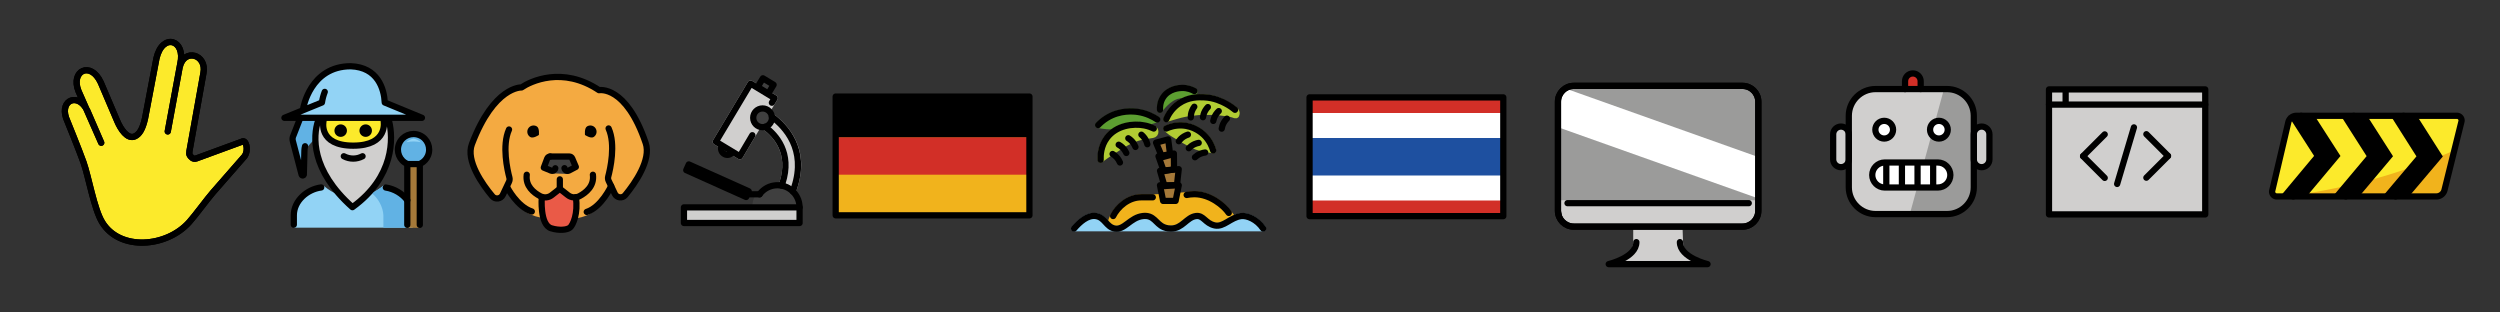 <?xml version="1.0" encoding="UTF-8" standalone="no"?>
<!-- Created with Inkscape (http://www.inkscape.org/) -->

<svg
   width="800"
   height="100"
   viewBox="0 0 800 100"
   version="1.1"
   id="svg5"
   inkscape:version="1.1.1 (3bf5ae0d25, 2021-09-20)"
   sodipodi:docname="logo.svg"
   xmlns:inkscape="http://www.inkscape.org/namespaces/inkscape"
   xmlns:sodipodi="http://sodipodi.sourceforge.net/DTD/sodipodi-0.dtd"
   xmlns="http://www.w3.org/2000/svg"
   xmlns:svg="http://www.w3.org/2000/svg">
  <rect x="0" y="0" width="800" height="100" fill="#333333" stroke="none"/>
  <sodipodi:namedview
     id="namedview7"
     pagecolor="#505050"
     bordercolor="#ffffff"
     borderopacity="1"
     inkscape:pageshadow="0"
     inkscape:pageopacity="0"
     inkscape:pagecheckerboard="1"
     inkscape:document-units="px"
     showgrid="false"
     showguides="true"
     inkscape:guide-bbox="true"
     fit-margin-top="0"
     fit-margin-left="0"
     fit-margin-right="0"
     fit-margin-bottom="0"
     inkscape:zoom="0.64"
     inkscape:cx="-167.1875"
     inkscape:cy="446.875"
     inkscape:window-width="1868"
     inkscape:window-height="1016"
     inkscape:window-x="52"
     inkscape:window-y="27"
     inkscape:window-maximized="1"
     inkscape:current-layer="layer1">
    <sodipodi:guide
       position="-591.691,141.388"
       orientation="0,-1"
       id="guide2158" />
    <sodipodi:guide
       position="-1051.978,253.589"
       orientation="1,0"
       id="guide2160" />
    <sodipodi:guide
       position="-1.2811116e-05,50"
       orientation="0,1"
       id="guide2163"
       inkscape:label=""
       inkscape:locked="false"
       inkscape:color="rgb(0,0,255)" />
  </sodipodi:namedview>
  <defs
     id="defs2" />
  <g
     inkscape:label="Background"
     inkscape:groupmode="layer"
     id="layer1"
     style="display:none"
     transform="translate(-2608.975,-882.875)">
    <rect
       style="fill:#ffffff;stroke-width:0.765"
       id="rect618"
       width="800"
       height="100"
       x="2608.975"
       y="882.875" />
  </g>
  <g
     inkscape:groupmode="layer"
     id="layer2"
     inkscape:label="Logos"
     style="display:inline"
     transform="translate(-2608.975,-882.875)">
    <g
       inkscape:groupmode="layer"
       id="layer4"
       inkscape:label="Logos 2" />
    <g
       inkscape:groupmode="layer"
       id="layer3"
       inkscape:label="Logos 1">
      <g
         id="g30"
         transform="translate(2871.393,896.777)"
         style="display:inline">
        <g
           id="color">
          <rect
             x="5"
             y="17"
             width="62"
             height="38"
             fill="#f1b31c"
             id="rect9" />
          <rect
             x="5"
             y="30"
             width="62"
             height="12"
             fill="#d22f27"
             id="rect11" />
          <rect
             x="5"
             y="17"
             width="62"
             height="13"
             id="rect13" />
        </g>
        <g
           id="line">
          <rect
             x="5"
             y="17"
             width="62"
             height="38"
             fill="none"
             stroke="#000000"
             stroke-linecap="round"
             stroke-linejoin="round"
             stroke-width="2"
             id="rect16" />
        </g>
      </g>
      <g
         id="g56"
         transform="translate(3023.032,897.035)"
         style="display:inline">
        <g
           id="color-3">
          <rect
             x="5"
             y="17"
             width="62"
             height="38"
             fill="#ffffff"
             id="rect32" />
          <rect
             x="5"
             y="30"
             width="62"
             height="12"
             fill="#1e50a0"
             id="rect34" />
          <rect
             x="5"
             y="50"
             width="62"
             height="5"
             fill="#d22f27"
             id="rect36" />
          <rect
             x="5"
             y="17"
             width="62"
             height="5"
             fill="#d22f27"
             id="rect38" />
        </g>
        <g
           id="line-6">
          <rect
             x="5"
             y="17"
             width="62"
             height="38"
             fill="none"
             stroke="#000000"
             stroke-linecap="round"
             stroke-linejoin="round"
             stroke-width="2"
             id="rect41" />
        </g>
      </g>
      <g
         id="g175"
         transform="translate(2947.178,901.007)"
         style="display:inline">
        <g
           id="color-7">
          <path
             fill="#f1b31c"
             stroke="#f1b31c"
             stroke-linecap="round"
             stroke-linejoin="round"
             stroke-miterlimit="10"
             stroke-width="1.8"
             d="m 55,50 c -1.532,-2.298 -6,-6 -11,-6 -1,0 -1.648,0.107 -2.474,0.252 L 30.688,45 c -1.462,0 -2.839,0 -3.688,0 -4.123,0 -7.518,3.036 -9,6 0,0 -0.953,1.696 -0.755,2.23 C 17.346,53.502 18,53.417 18,53.417 h 37.833 c 0,0 1.75,0.5 0.917,-1 C 55.917,50.917 55,50 55,50 Z"
             id="path58" />
          <path
             fill="#92d3f5"
             stroke="#92d3f5"
             stroke-linecap="round"
             stroke-linejoin="round"
             stroke-miterlimit="10"
             stroke-width="1.8"
             d="m 66,55 c -2,-3 -5.215,-4.218 -7,-4 -3.454,0.423 -5.605,3.647 -8.5,3 -3.069,-0.686 -3.567,-3.328 -6,-3 -3.005,0.405 -4.338,4.018 -8,4 C 36.114,54.998 35.196,54.993 34.167,54.546 31.556,53.411 31.111,50.575 27.5,51 c -4.053,0.477 -5.909,4.591 -9,4 -2.697,-0.516 -3.112,-3.538 -6,-4 -2.662,-0.426 -5.258,1.97 -7,4 z"
             id="path60" />
          <path
             fill="#5c9e31"
             stroke="#5c9e31"
             stroke-linecap="round"
             stroke-linejoin="round"
             stroke-miterlimit="10"
             stroke-width="1.8"
             d="m 44,11 c -0.69,-0.365 -2.14,-1.036 -4,-1 -0.721,0.014 -4.172,0.183 -6,3 -1.058,1.63 -1.045,3.316 -1,4 0,0 2.705,-3.876 5.896,-4.458 2.182,-0.398 3.456,-0.457 4.317,-0.646 C 44.109,11.7 44.264,11.139 44,11 Z"
             id="path62" />
          <path
             fill="#5c9e31"
             stroke="#5c9e31"
             stroke-linecap="round"
             stroke-linejoin="round"
             stroke-miterlimit="10"
             stroke-width="1.8"
             d="m 32.12,20.097 c -1.296,-0.862 -3.426,-2.007 -6.256,-2.421 -1.291,-0.189 -5.65,-0.654 -9.861,1.938 -1.276,0.785 -2.198,1.642 -2.798,2.274 0,0 6.985,2.029 18.915,-1.791"
             id="path64" />
          <path
             fill="#b1cc33"
             stroke="#b1cc33"
             stroke-linecap="round"
             stroke-linejoin="round"
             stroke-miterlimit="10"
             stroke-width="1.8"
             d="M 57,17 C 55.996,16.228 55.276,15.72 53.965,15.027 52.841,14.434 50.394,13.13 47,13 c -1.568,-0.06 -4.873,-0.194 -8,2 -2.466,1.73 -3.574,3.982 -4,5 0,0 4.708,-1.458 6.125,-1.667 1.417,-0.208 4.079,-0.605 5.625,-0.605 1.571,0 3.709,-0.02 5.542,0.188 1.833,0.208 3.413,0.424 4.238,0.742 0.671,0.259 0.977,0.384 1.063,-0.423 C 57.617,18.003 57.552,17.425 57,17 Z"
             id="path66" />
          <path
             fill="#b1cc33"
             stroke="#b1cc33"
             stroke-linecap="round"
             stroke-linejoin="round"
             stroke-miterlimit="10"
             stroke-width="1.8"
             d="m 50,30 c -0.299,-1.051 -1.058,-3.151 -3,-5 -0.619,-0.589 -3.124,-2.834 -7,-3 -2.297,-0.098 -4.081,0.576 -5,1 0,0 0.847,1.03 2.486,1.953 1.639,0.922 5.098,3.163 7.223,3.939 C 46.833,29.667 48.5,29.792 50,30"
             id="path68" />
          <path
             fill="#b1cc33"
             stroke="#b1cc33"
             stroke-linecap="round"
             stroke-linejoin="round"
             stroke-miterlimit="10"
             stroke-width="1.8"
             d="m 31,23 c -0.694,-0.224 -1.712,-0.751 -3,-1 -3.555,-0.686 -8.99,-0.052 -12,4 -1.968,2.65 -2.058,5.629 -2,7 0,0 2.547,-1.916 6.833,-4.555 4.039,-2.488 5.756,-2.676 9.782,-3.314 C 32.062,24.902 31.655,23.211 31,23 Z"
             id="path70" />
          <polygon
             fill="#a57939"
             stroke="none"
             stroke-linecap="round"
             stroke-linejoin="round"
             stroke-miterlimit="10"
             stroke-width="2"
             points="36.257,31.485 33.681,32.175 31.743,27.518 35.607,26.482 "
             id="polygon72" />
          <polygon
             fill="#a57939"
             stroke="none"
             stroke-linecap="round"
             stroke-linejoin="round"
             stroke-miterlimit="10"
             stroke-width="2"
             points="37.486,36.069 34.203,36.648 32.514,31.868 37.438,31 "
             id="polygon74" />
          <polygon
             fill="#a57939"
             stroke="none"
             stroke-linecap="round"
             stroke-linejoin="round"
             stroke-miterlimit="10"
             stroke-width="2"
             points="38.428,41.068 34.443,41.417 33.011,36.523 38.989,36 "
             id="polygon76" />
          <polygon
             fill="#a57939"
             stroke="none"
             stroke-linecap="round"
             stroke-linejoin="round"
             stroke-miterlimit="10"
             stroke-width="2"
             points="37.995,46.157 33.995,46.157 32.995,41.157 38.995,41.157 "
             id="polygon78" />
        </g>
        <g
           id="hair" />
        <g
           id="skin" />
        <g
           id="skin-shadow" />
        <g
           id="line-5">
          <polygon
             fill="none"
             stroke="#000000"
             stroke-linecap="round"
             stroke-linejoin="round"
             stroke-miterlimit="10"
             stroke-width="2"
             points="36.257,31.485 33.681,32.175 31.743,27.518 35.607,26.482 "
             id="polygon84" />
          <polygon
             fill="none"
             stroke="#000000"
             stroke-linecap="round"
             stroke-linejoin="round"
             stroke-miterlimit="10"
             stroke-width="2"
             points="37.486,36.069 34.203,36.648 32.514,31.868 37.438,31 "
             id="polygon86" />
          <path
             fill="none"
             stroke="#000000"
             stroke-linecap="round"
             stroke-linejoin="round"
             stroke-miterlimit="10"
             stroke-width="2"
             d="m 5.5,55 c 1.742,-2.03 4.338,-4.426 7,-4 2.888,0.462 3.303,3.484 6,4 3.091,0.591 4.947,-3.523 9,-4 3.611,-0.425 4.056,2.411 6.667,3.546 1.03,0.448 1.947,0.453 2.333,0.454 3.662,0.018 4.995,-3.595 8,-4 2.433,-0.328 2.931,2.314 6,3 2.895,0.647 5.046,-2.577 8.5,-3 1.785,-0.218 5,1 7,4"
             id="path88" />
          <path
             fill="none"
             stroke="#000000"
             stroke-linecap="round"
             stroke-linejoin="round"
             stroke-miterlimit="10"
             stroke-width="2"
             d="M 41.526,44.252 C 42.352,44.108 43,44 44,44 c 5,0 9.468,3.702 11,6"
             id="path90" />
          <path
             fill="none"
             stroke="#000000"
             stroke-linecap="round"
             stroke-linejoin="round"
             stroke-miterlimit="10"
             stroke-width="2"
             d="m 18,51 c 1.482,-2.964 4.877,-6 9,-6 0.849,0 2.226,0 3.688,0"
             id="path92" />
          <path
             fill="none"
             stroke="#000000"
             stroke-linecap="round"
             stroke-linejoin="round"
             stroke-miterlimit="10"
             stroke-width="2"
             d="m 14,33 c -0.058,-1.371 0.032,-4.35 2,-7 3.01,-4.052 8.445,-4.686 12,-4 1.288,0.249 2.311,0.667 3,1"
             id="path94" />
          <polygon
             fill="none"
             stroke="#000000"
             stroke-linecap="round"
             stroke-linejoin="round"
             stroke-miterlimit="10"
             stroke-width="2"
             points="38.428,41.068 34.443,41.417 33.011,36.523 38.989,36 "
             id="polygon96" />
          <path
             fill="none"
             stroke="#000000"
             stroke-linecap="round"
             stroke-linejoin="round"
             stroke-miterlimit="10"
             stroke-width="2"
             d="m 35,20 c 0.426,-1.018 1.534,-3.27 4,-5 3.127,-2.194 6.432,-2.06 8,-2 3.394,0.13 5.876,1.407 7,2 1.312,0.693 2.315,1.435 3,2"
             id="path98" />
          <path
             fill="none"
             stroke="#000000"
             stroke-linecap="round"
             stroke-linejoin="round"
             stroke-miterlimit="10"
             stroke-width="2"
             d="m 32.12,20.097 c -1.296,-0.862 -3.426,-2.007 -6.256,-2.421 -1.291,-0.189 -5.65,-0.654 -9.861,1.938 -1.276,0.785 -2.198,1.642 -2.798,2.274"
             id="path100" />
          <path
             fill="none"
             stroke="#000000"
             stroke-linecap="round"
             stroke-linejoin="round"
             stroke-miterlimit="10"
             stroke-width="2"
             d="m 44,11 c -0.713,-0.388 -2.14,-1.036 -4,-1 -0.721,0.014 -4.172,0.183 -6,3 -1.058,1.63 -1.045,3.316 -1,4"
             id="path102" />
          <path
             fill="none"
             stroke="#000000"
             stroke-linecap="round"
             stroke-linejoin="round"
             stroke-miterlimit="10"
             stroke-width="2"
             d="m 35,23 c 0.919,-0.424 2.703,-1.098 5,-1 3.876,0.166 6.381,2.411 7,3 1.942,1.849 2.701,3.949 3,5"
             id="path104" />
          <path
             fill="none"
             stroke="#000000"
             stroke-linecap="round"
             stroke-linejoin="round"
             stroke-miterlimit="10"
             stroke-width="2"
             d="M 28.955,28.029 C 28.832,27.527 28.577,26.77 28.015,26 27.687,25.551 27.34,25.215 27.045,24.971"
             id="path106" />
          <path
             fill="none"
             stroke="#000000"
             stroke-linecap="round"
             stroke-linejoin="round"
             stroke-miterlimit="10"
             stroke-width="2"
             d="M 25.146,28.891 C 24.959,28.41 24.607,27.692 23.95,27.003 23.566,26.6 23.178,26.312 22.854,26.109"
             id="path108" />
          <path
             fill="none"
             stroke="#000000"
             stroke-linecap="round"
             stroke-linejoin="round"
             stroke-miterlimit="10"
             stroke-width="2"
             d="m 22.225,30.822 c -0.215,-0.47 -0.608,-1.166 -1.305,-1.816 -0.406,-0.379 -0.811,-0.644 -1.146,-0.829"
             id="path110" />
          <path
             fill="none"
             stroke="#000000"
             stroke-linecap="round"
             stroke-linejoin="round"
             stroke-miterlimit="10"
             stroke-width="2"
             d="M 20.183,33.86 C 19.983,33.384 19.612,32.676 18.936,32.004 18.542,31.612 18.146,31.334 17.817,31.14"
             id="path112" />
          <path
             fill="none"
             stroke="#000000"
             stroke-linecap="round"
             stroke-linejoin="round"
             stroke-miterlimit="10"
             stroke-width="2"
             d="m 42.845,19.44 c 9e-4,-0.517 0.07,-1.313 0.434,-2.193 0.213,-0.513 0.47,-0.923 0.699,-1.229"
             id="path114" />
          <path
             fill="none"
             stroke="#000000"
             stroke-linecap="round"
             stroke-linejoin="round"
             stroke-miterlimit="10"
             stroke-width="2"
             d="m 46.75,19.378 c 0.068,-0.512 0.241,-1.292 0.717,-2.118 0.278,-0.481 0.587,-0.853 0.854,-1.127"
             id="path116" />
          <path
             fill="none"
             stroke="#000000"
             stroke-linecap="round"
             stroke-linejoin="round"
             stroke-miterlimit="10"
             stroke-width="2"
             d="m 50.044,20.565 c 0.098,-0.508 0.315,-1.276 0.839,-2.073 0.305,-0.464 0.636,-0.818 0.918,-1.076"
             id="path118" />
          <path
             fill="none"
             stroke="#000000"
             stroke-linecap="round"
             stroke-linejoin="round"
             stroke-miterlimit="10"
             stroke-width="2"
             d="m 52.746,23.035 c 0.082,-0.51 0.275,-1.286 0.773,-2.098 0.291,-0.474 0.609,-0.837 0.883,-1.104"
             id="path120" />
          <polygon
             fill="none"
             stroke="#000000"
             stroke-linecap="round"
             stroke-linejoin="round"
             stroke-miterlimit="10"
             stroke-width="2"
             points="37.995,46.157 33.995,46.157 32.995,41.157 38.995,41.157 "
             id="polygon122" />
          <path
             fill="none"
             stroke="#000000"
             stroke-linecap="round"
             stroke-linejoin="round"
             stroke-miterlimit="10"
             stroke-width="2"
             d="m 39.009,27.062 c 0.304,-0.418 0.826,-1.023 1.637,-1.523 0.473,-0.292 0.922,-0.472 1.287,-0.587"
             id="path124" />
          <path
             fill="none"
             stroke="#000000"
             stroke-linecap="round"
             stroke-linejoin="round"
             stroke-miterlimit="10"
             stroke-width="2"
             d="m 42.209,29.3 c 0.356,-0.375 0.952,-0.907 1.822,-1.297 0.507,-0.227 0.976,-0.348 1.352,-0.414"
             id="path126" />
          <path
             fill="none"
             stroke="#000000"
             stroke-linecap="round"
             stroke-linejoin="round"
             stroke-miterlimit="10"
             stroke-width="2"
             d="m 44.184,32.191 c 0.377,-0.354 1.003,-0.85 1.894,-1.188 0.519,-0.198 0.994,-0.29 1.374,-0.334"
             id="path128" />
        </g>
      </g>
      <g
         id="g219"
         transform="translate(3103.363,899.396)"
         style="display:inline">
        <g
           id="color-35">
          <path
             fill="#d0cfce"
             stroke="none"
             d="m 44.183,60.958 c 0,4.958 7.84,7.042 7.84,7.042 H 36.403 36.023 20.403 c 0,0 7.84,-2.083 7.84,-7.042 v -4.934 h 15.778 z"
             id="path177" />
          <path
             fill="#9b9b9a"
             stroke="none"
             stroke-linecap="round"
             stroke-linejoin="round"
             stroke-miterlimit="10"
             stroke-width="2"
             d="M 63.194,56 H 9.232 C 6.43,56 4.158,53.728 4.158,50.925 V 16.033 c 0,-2.803 2.272,-5.075 5.075,-5.075 h 53.962 c 2.803,0 5.075,2.272 5.075,5.075 V 50.925 C 68.269,53.728 65.997,56 63.194,56 Z"
             id="path179" />
          <path
             fill="#ffffff"
             stroke="none"
             d="M 67.547,46.721 4.213,24.201 V 14.743 c 0,-1.845 1.827,-3.135 3.566,-2.517 l 59.768,21.253 z"
             id="path181" />
          <path
             fill="#d0cfce"
             stroke="none"
             stroke-linecap="round"
             stroke-linejoin="round"
             stroke-miterlimit="10"
             stroke-width="0.919"
             d="m 68.269,47.563 c 0,0 0.169,4.856 -1.55,6.83 -1.719,1.975 -0.722,1.603 -3.525,1.603 H 9.232 c -2.803,0 -4.164,-1.852 -4.164,-2.443 L 4.158,47.563"
             id="path183" />
        </g>
        <g
           id="hair-6" />
        <g
           id="skin-2" />
        <g
           id="skin-shadow-9" />
        <g
           id="line-1">
          <path
             fill="none"
             stroke="#000000"
             stroke-linecap="round"
             stroke-linejoin="round"
             stroke-miterlimit="10"
             stroke-width="2"
             d="M 63.194,56 H 9.232 C 6.43,56 4.158,53.728 4.158,50.925 V 16.033 c 0,-2.803 2.272,-5.075 5.075,-5.075 h 53.962 c 2.803,0 5.075,2.272 5.075,5.075 V 50.925 C 68.269,53.728 65.997,56 63.194,56 Z"
             id="path189" />
          <path
             fill="none"
             stroke="#000000"
             stroke-linecap="round"
             stroke-linejoin="round"
             stroke-miterlimit="10"
             stroke-width="0.919"
             d="m 68.269,47.563 c 0,0 0.169,4.856 -1.55,6.83 -1.719,1.975 -0.722,1.603 -3.525,1.603 H 9.232 c -2.803,0 -4.164,-1.852 -4.164,-2.443 L 4.158,47.563"
             id="path191" />
          <path
             fill="none"
             stroke="#000000"
             stroke-linecap="round"
             stroke-linejoin="round"
             stroke-miterlimit="10"
             stroke-width="2"
             d="M 63.194,56 H 9.232 C 6.43,56 4.158,53.728 4.158,50.925 V 16.033 c 0,-2.803 2.272,-5.075 5.075,-5.075 h 53.962 c 2.803,0 5.075,2.272 5.075,5.075 V 50.925 C 68.269,53.728 65.997,56 63.194,56 Z"
             id="path193" />
          <line
             x1="7.213"
             x2="65.213"
             y1="48.492"
             y2="48.492"
             fill="none"
             stroke="#000000"
             stroke-linecap="round"
             stroke-linejoin="round"
             stroke-miterlimit="10"
             stroke-width="2"
             id="line195" />
          <path
             fill="none"
             stroke="#000000"
             stroke-linecap="round"
             stroke-linejoin="round"
             stroke-miterlimit="10"
             stroke-width="2"
             d="m 43.183,60.958 c 0,4.958 8.84,7.042 8.84,7.042 H 36.403 36.023 20.403 c 0,0 8.84,-2.083 8.84,-7.042"
             id="path197" />
        </g>
      </g>
      <g
         id="g291"
         transform="translate(2685.995,894.775)"
         style="display:inline">
        <g
           id="color-2">
          <path
             fill="#92d3f5"
             d="M 58,25.7 46.1,20.9 C 45.9,16.6 44.2,9.6 35.5,9.3 c -12,0 -14.6,11 -14.6,11 l -1,2 -0.6,1.2 -5.3,2.2"
             id="path221" />
          <path
             fill="#61b2e4"
             d="M 19.086,25.7 16.8,31.4 c -0.311,0.583 -0.383,1.265 -0.2,1.9 L 19.5,44 c 0.056,0.193 0.259,0.304 0.452,0.248 C 20.072,44.213 20.165,44.12 20.2,44 l 0.2,-7.7 0.6,-0.6 1,-1.3 8,-8.8"
             id="path223" />
          <path
             fill="#92d3f5"
             d="m 17,60.949 v -4 c 0,-4.994 4.641,-9.335 9.633,-9.335 6,5 12.997,4.918 18.997,-0.082 4.994,0 9.369,4.423 9.369,9.418 v 4"
             id="path225" />
          <path
             fill="#61b2e4"
             d="M 45.662,60.949 V 56.937 C 45.522,54.306 44.014,51.575 41.96,49.924 42.955,49.37 44.636,48.361 45.631,47.531 50.625,47.531 55,51.955 55,56.949 v 4"
             id="path227" />
          <path
             fill="#61b2e4"
             d="m 53.368,40.539 c -2.544,-1.075 -3.735,-4.008 -2.66,-6.552 1.075,-2.544 4.008,-3.735 6.552,-2.66 2.544,1.075 3.735,4.008 2.66,6.552 -0.448,1.06 -1.248,1.933 -2.265,2.472"
             id="path229" />
          <path
             fill="#92d3f5"
             d="m 55.315,32.472 c -0.879,0.137 -1.695,0.538 -2.34,1.15 1.541,-0.347 3.139,-0.347 4.68,0 -0.645,-0.612 -1.461,-1.013 -2.34,-1.15 z"
             id="path231" />
          <polyline
             fill="#a57939"
             points="57.314,61 57.314,40.539 53.314,40.539 53.314,61"
             id="polyline233" />
        </g>
        <g
           id="hair-7">
          <path
             fill="#d0cfce"
             d="M 35.758,54.396 C 49.179,44.703 48.852,32.249 47.458,26.814 h -1.7 c 0,0 1.581,7.897 -9.758,7.897 -11.339,0 -9.496,-7.897 -9.496,-7.897 h -1.746 c -1.602,4.745 -2.397,15.674 11,27.583 z"
             id="path236" />
        </g>
        <g
           id="skin-0">
          <path
             fill="#fcea2b"
             d="m 45.758,25.814 c 0,0 1.581,8.897 -9.758,8.897 -11.339,0 -9.496,-8.897 -9.496,-8.897"
             id="path239" />
        </g>
        <g
           id="line-9">
          <path
             fill="none"
             stroke="#000000"
             stroke-linecap="round"
             stroke-linejoin="round"
             stroke-width="2"
             d="M 19.086,25.8 16.9,31.4 c -0.311,0.583 -0.383,1.265 -0.2,1.9 L 19.5,44 c 0.056,0.193 0.259,0.304 0.452,0.248 C 20.072,44.213 20.165,44.12 20.2,44 l 0.2,-7.7 c 0.01,-0.473 0.077,-0.943 0.2,-1.4"
             id="path242" />
          <path
             fill="none"
             stroke="#000000"
             stroke-linecap="round"
             stroke-linejoin="round"
             stroke-width="2"
             d="m 26.9,17.5 c -0.424,1.097 -0.726,2.237 -0.9,3.4 v 0 L 14,25.8 H 58 L 46.1,20.9 C 45.9,16.6 43.9,9.6 35.2,9.3 22.2,9.3 20,22.8 20,22.8"
             id="path244" />
          <path
             fill="none"
             stroke="#000000"
             stroke-linecap="round"
             stroke-linejoin="round"
             stroke-width="2"
             d="m 53.368,40.59 c -2.544,-1.075 -3.735,-4.008 -2.66,-6.552 1.075,-2.544 4.008,-3.735 6.552,-2.66 2.544,1.075 3.735,4.008 2.66,6.552 -0.448,1.06 -1.248,1.933 -2.265,2.472"
             id="path246" />
          <polyline
             fill="none"
             stroke="#000000"
             stroke-linecap="round"
             stroke-linejoin="round"
             stroke-width="2"
             points="57.314,60.051 57.314,40.605 53.314,40.605 53.314,60.051"
             id="polyline248" />
          <path
             fill="none"
             stroke="#000000"
             stroke-linecap="round"
             stroke-linejoin="round"
             stroke-width="2"
             d="m 46.44,48.109 c 2.707,0.407 5.272,1.925 6.876,4.06"
             id="path250" />
          <path
             fill="none"
             stroke="#000000"
             stroke-linecap="round"
             stroke-linejoin="round"
             stroke-width="2"
             d="m 17,60 v -3 c 0,-4.582 4.216,-8.333 8.768,-8.92"
             id="path252" />
          <path
             d="m 42,29.9 c 0,1.1 -0.9,2 -2,2 -1.1,0 -2,-0.9 -2,-2 0,-1.1 0.9,-2 2,-2 1.1,0 2,0.9 2,2"
             id="path254" />
          <path
             d="m 34,29.9 c 0,1.1 -0.9,2 -2,2 -1.1,0 -2,-0.9 -2,-2 0,-1.1 0.9,-2 2,-2 1.1,0 2,0.9 2,2"
             id="path256" />
          <path
             fill="none"
             stroke="#000000"
             stroke-linecap="round"
             stroke-linejoin="round"
             stroke-width="2"
             d="m 33,38.1 c 1.9,1 4.1,1 6,0"
             id="path258" />
          <path
             fill="none"
             stroke="#000000"
             stroke-linecap="round"
             stroke-linejoin="round"
             stroke-width="2"
             d="M 35.758,54.396 C 49.179,44.703 48.852,32.249 47.458,26.814 h -1.7 c 0,0 1.581,7.897 -9.758,7.897 -11.339,0 -9.496,-7.897 -9.496,-7.897 h -1.746 c -1.602,4.745 -2.397,15.674 11,27.583 z"
             id="path260" />
        </g>
      </g>
      <g
         id="g350"
         transform="translate(2810.861,894.25)"
         style="display:inline">
        <g
           id="color-36">
          <path
             fill="#d0cfce"
             d="M 34.876,39.625 A 0.996,0.996 0 0 1 34.358,39.48 L 26.659,34.821 A 1.001,1.001 0 0 1 26.318,33.452 L 37.435,14.867 a 1,1 0 0 1 1.376,-0.342 l 7.7,4.659 a 1.001,1.001 0 0 1 0.338,1.373 c 0,0 -6.846,11.367 -7.127,11.842 l -3.986,6.735 a 0.995,0.995 0 0 1 -0.617,0.46 0.981,0.981 0 0 1 -0.243,0.03 z"
             id="path293" />
          <polygon
             fill="#3f3f3f"
             points="42.244,13.68 45.666,15.751 43.622,19.152 40.199,17.081 "
             id="polygon295" />
          <rect
             x="16.976"
             y="54.983"
             width="37"
             height="5"
             fill="#d0cfce"
             id="rect297" />
          <path
             fill="#d0cfce"
             d="M 51.833,50.909 A 1.004,1.004 0 0 1 51.37,50.796 L 47.775,48.917 a 1,1 0 0 1 -0.487,-1.197 l 0.245,-0.75 c 3.007,-9.193 -1.977,-14.56 -5.215,-16.941 a 1,1 0 0 1 -0.236,-1.364 l 2.203,-3.271 a 0.999,0.999 0 0 1 0.66,-0.427 1.01,1.01 0 0 1 0.765,0.183 c 4.59,3.407 11.67,11.014 7.526,23.685 l -0.453,1.385 a 1.001,1.001 0 0 1 -0.95,0.69 z"
             id="path299" />
          <circle
             cx="42.138"
             cy="26.325"
             r="3"
             fill="#3f3f3f"
             id="circle301" />
          <path
             fill="#3f3f3f"
             d="m 54.959,54.983 a 8.064,8.064 0 0 0 -16.128,0 z"
             id="path303" />
        </g>
        <g
           id="line-0">
          <path
             fill="none"
             stroke="#000000"
             stroke-linecap="round"
             stroke-linejoin="round"
             stroke-width="2"
             d="M 32.265,37.581 A 1.894,1.894 0 0 1 29.832,37.862 2.001,2.001 0 0 1 28.953,35.568"
             id="path306" />
          <polyline
             fill="none"
             stroke="#000000"
             stroke-linecap="round"
             stroke-linejoin="round"
             stroke-width="2"
             points="38.862 31.891 34.876 38.625 27.176 33.966 38.293 15.38 45.993 20.039 45.114 21.492"
             id="polyline308" />
          <rect
             x="26.703"
             y="35.954"
             width="2"
             height="21"
             transform="rotate(-65.852,27.702,46.453)"
             fill="none"
             stroke="#000000"
             stroke-linecap="round"
             stroke-linejoin="round"
             stroke-width="2"
             id="rect310" />
          <rect
             x="16.976"
             y="54.983"
             width="37"
             height="5"
             fill="none"
             stroke="#000000"
             stroke-linecap="round"
             stroke-linejoin="round"
             stroke-width="2"
             id="rect312" />
          <rect
             x="41.478"
             y="14.112"
             width="3.264"
             height="4"
             transform="rotate(-58.824,43.11,16.112)"
             fill="none"
             stroke="#000000"
             stroke-linecap="round"
             stroke-linejoin="round"
             stroke-width="2"
             id="rect314" />
          <path
             fill="none"
             stroke="#000000"
             stroke-linecap="round"
             stroke-linejoin="round"
             stroke-width="2"
             d="m 41.182,50.799 a 7.081,7.081 0 0 1 12.794,4.184"
             id="path316" />
          <line
             x1="37.261"
             x2="41.182"
             y1="50.799"
             y2="50.799"
             fill="none"
             stroke="#000000"
             stroke-linecap="round"
             stroke-linejoin="round"
             stroke-width="2"
             id="line318" />
          <path
             fill="none"
             stroke="#000000"
             stroke-linecap="round"
             stroke-linejoin="round"
             stroke-width="2"
             d="m 48.238,48.03 0.245,-0.75 c 3.204,-9.796 -2.122,-15.52 -5.572,-18.057"
             id="path320" />
          <path
             fill="none"
             stroke="#000000"
             stroke-linecap="round"
             stroke-linejoin="round"
             stroke-width="2"
             d="m 45.114,25.952 c 4.302,3.193 11.134,10.453 7.172,22.572 l -0.453,1.385"
             id="path322" />
          <circle
             cx="42.138"
             cy="26.325"
             r="3"
             fill="none"
             stroke="#000000"
             stroke-linecap="round"
             stroke-linejoin="round"
             stroke-width="2"
             id="circle324" />
        </g>
      </g>
      <g
         id="g406"
         transform="translate(2751.91,895.956)"
         style="display:inline">
        <g
           id="color-6">
          <path
             fill="#f4aa41"
             stroke="none"
             d="m 23.5,14.585 -4.5,1.75 -7.25,8.5 -4.5,10.75 2,5.25 c 1.255,3.791 3.523,7.183 7.25,10 L 19,47.502 c 0,0 3.822,7.71 10.738,8.96 0,0 10.262,1.936 15.595,-0.876 3.42,-1.804 4.417,-4.417 4.417,-4.417 l 3.417,-3.417 1.583,2.333 2.083,-0.083 5.417,-7.25 1.75,-5.417 -0.167,-4.5 -2.333,-5.5 -4.833,-7.417 c 0,0 -2.667,-4.917 -8.167,-3.917 0,0 -6.5,-4.833 -11.833,-4.083 -5.333,0.75 -4.583,-1.25 -13.167,2.667 z"
             id="path352" />
          <polygon
             fill="#ea5a47"
             stroke="none"
             points="36,47.252 32.917,49.669 30.417,49.669 30.333,53.502 31.083,57.002 32.167,58.919 35,60.419 39.583,59.836 41.167,58.086 42.167,53.836 41.917,49.836 39.917,50.086 "
             id="polygon354" />
          <polygon
             fill="#3f3f3f"
             stroke="none"
             points="34.333,42.419 38.667,42.586 41.583,40.336 39.833,37.086 32.5,36.919 30.917,40.669 33.083,41.919 "
             id="polygon356" />
        </g>
        <g
           id="hair-2" />
        <g
           id="skin-6" />
        <g
           id="skin-shadow-1" />
        <g
           id="line-8">
          <path
             fill="#000000"
             stroke="none"
             d="m 29.506,30.109 c 0,0 -1.805,1.242 -2.748,0.668 -0.943,-0.575 -1.242,-1.805 -0.668,-2.748 0.575,-0.943 1.805,-1.242 2.748,-0.668 0.943,0.575 0.668,2.748 0.668,2.748 z"
             id="path362" />
          <path
             fill="none"
             stroke="#000000"
             stroke-linecap="round"
             stroke-linejoin="round"
             stroke-miterlimit="10"
             stroke-width="2"
             d="m 33.109,37.006 h 6.146 c 0.401,0 0.763,0.24 0.92,0.609 l 1.158,2.724 -2.179,1.146 c -0.616,0.324 -1.365,-0.065 -1.457,-0.754"
             id="path364" />
          <path
             fill="none"
             stroke="#000000"
             stroke-linecap="round"
             stroke-linejoin="round"
             stroke-miterlimit="10"
             stroke-width="2"
             d="m 34.761,40.763 c -0.113,0.627 -0.776,0.99 -1.365,0.747 l -2.313,-0.952 1.09,-2.904 c 0.146,-0.39 0.519,-0.649 0.936,-0.649"
             id="path366" />
          <path
             fill="none"
             stroke="#000000"
             stroke-linecap="round"
             stroke-linejoin="round"
             stroke-miterlimit="10"
             stroke-width="2"
             d="m 30.436,50.027 c 0,0 -0.719,8.793 3.007,9.938 2.646,0.812 5.15,0.532 6.062,-0.25 0.875,-0.75 2.632,-4.474 1.827,-9.688"
             id="path368" />
          <path
             fill="#000000"
             stroke="none"
             d="m 44.264,30.109 c 0,0 1.805,1.242 2.748,0.668 0.943,-0.575 1.242,-1.805 0.668,-2.748 -0.575,-0.943 -1.805,-1.242 -2.748,-0.668 -0.943,0.575 -0.668,2.748 -0.668,2.748 z"
             id="path370" />
          <path
             fill="none"
             stroke="#000000"
             stroke-linecap="round"
             stroke-linejoin="round"
             stroke-miterlimit="10"
             stroke-width="2"
             d="m 25.625,42.839 c -0.475,3.602 2.234,5.75 4.285,6.841 1.197,0.637 2.651,0.518 3.718,-0.318 l 2.581,-2.023 2.581,2.023 c 1.067,0.836 2.521,0.955 3.718,0.318 2.05,-1.091 4.76,-3.239 4.285,-6.841"
             id="path372" />
          <path
             fill="none"
             stroke="#000000"
             stroke-linecap="round"
             stroke-linejoin="round"
             stroke-miterlimit="10"
             stroke-width="2"
             d="m 19.951,28.357 c -2.317,5.16 -0.508,13.025 0.119,15.376 0.122,0.457 0.075,0.935 -0.127,1.363 l -1.987,4.194 c -0.623,1.315 -2.393,1.553 -3.331,0.441 C 11.432,45.944 6.066,38.341 8.076,33.045 15.138,14.434 23.944,14.902 23.944,14.902 c 2.845,-1.934 13.104,-6.938 24.812,0.875 0,0 8.632,-1.718 14.938,16.938 1.804,5.336 -3.43,12.867 -6.551,16.644 -0.931,1.127 -2.716,0.894 -3.342,-0.427 l -1.974,-4.166 c -0.203,-0.427 -0.249,-0.906 -0.127,-1.363 0.627,-2.351 2.436,-10.216 0.119,-15.376"
             id="path374" />
          <path
             fill="none"
             stroke="#000000"
             stroke-linecap="round"
             stroke-linejoin="round"
             stroke-miterlimit="10"
             stroke-width="2"
             d="m 52.631,46.463 c 0,0 -3.078,6.722 -7.805,8.271"
             id="path376" />
          <path
             fill="none"
             stroke="#000000"
             stroke-linecap="round"
             stroke-linejoin="round"
             stroke-miterlimit="10"
             stroke-width="2"
             d="m 19.437,46.969 c 0,0 3.078,6.082 7.805,7.632"
             id="path378" />
          <line
             x1="36.208"
             x2="36.208"
             y1="47.339"
             y2="44.309"
             fill="none"
             stroke="#000000"
             stroke-linecap="round"
             stroke-linejoin="round"
             stroke-miterlimit="10"
             stroke-width="2"
             id="line380" />
        </g>
      </g>
      <g
         id="g432"
         transform="translate(2622.831,892.408)"
         style="display:inline">
        <g
           id="hair-79" />
        <g
           id="skin-20">
          <path
             fill="#fcea2b"
             d="m 39.822,32.522 4.009,-21.643 C 45.639,3.129 38.137,0.865 36.215,9.102 l -3.659,19.236 c -0.794,3.581 -1.886,5.141 -3.272,5.765 v 0 c -2.38,1.071 -4.57,-2.407 -5.594,-4.808 L 18.398,16.883 C 15.162,9.854 8.656,13.151 11.26,19.625 l 7.278,16.518 -1.288,-2.968 -3.163,-7.293 c -2.781,-5.865 -8.75,-3.521 -6.812,2.292 0,0 4.334,10.662 5.604,14.281 1.657,4.718 3.351,14.821 5.936,19.102 5.626,9.315 20.608,8.109 27.866,0 2.04,-2.28 5.637,-7.247 7.644,-9.556 2.789,-3.207 10.085,-11.535 10.085,-11.535 1.463,-2.158 0.328,-5.494 -0.801,-4.673 l -14.69,5.39 c -1.008,0.339 -1.666,-0.46 -2.09,-1.096 -0.309,-0.464 0.088,-2.053 0.207,-2.771 1.4,-7.814 2.799,-15.627 4.199,-23.441 1.195,-5.953 -6.117,-8.14 -7.575,-2.013"
             id="path409" />
        </g>
        <g
           id="skin-shadow-2" />
        <g
           id="color-37" />
        <g
           id="line-59">
          <path
             fill="none"
             stroke="#000000"
             stroke-linecap="round"
             stroke-linejoin="round"
             stroke-width="2"
             d="m 39.822,32.522 4.009,-21.643 C 45.639,3.129 38.137,0.865 36.215,9.102 l -3.659,19.236 c -0.794,3.581 -1.886,5.141 -3.272,5.765 v 0 c -2.38,1.071 -4.57,-2.407 -5.594,-4.808 L 18.398,16.883 C 15.162,9.854 8.656,13.151 11.26,19.625 l 7.278,16.518 -1.288,-2.968 -3.163,-7.293 c -2.781,-5.865 -8.75,-3.521 -6.812,2.292 0,0 4.334,10.662 5.604,14.281 1.657,4.718 3.351,14.821 5.936,19.102 5.626,9.315 20.608,8.109 27.866,0 2.04,-2.28 5.637,-7.247 7.644,-9.556 2.789,-3.207 10.085,-11.535 10.085,-11.535 1.463,-2.158 0.328,-5.494 -0.801,-4.673 l -14.69,5.39 c -1.008,0.339 -1.666,-0.46 -2.09,-1.096 -0.309,-0.464 0.088,-2.053 0.207,-2.771 1.4,-7.814 2.799,-15.627 4.199,-23.441 1.195,-5.953 -6.117,-8.14 -7.575,-2.013"
             id="path414" />
          <path
             fill="none"
             stroke="#000000"
             stroke-linecap="round"
             stroke-linejoin="round"
             stroke-width="2"
             d="m 39.822,32.522 4.009,-21.643 C 45.639,3.129 38.137,0.865 36.215,9.102 l -3.659,19.236 c -0.794,3.581 -1.886,5.141 -3.272,5.765 v 0 c -2.38,1.071 -4.57,-2.407 -5.594,-4.808 L 18.398,16.883 C 15.162,9.854 8.656,13.151 11.26,19.625 l 7.278,16.518 -1.288,-2.968 -3.163,-7.293 c -2.781,-5.865 -8.75,-3.521 -6.812,2.292 0,0 4.334,10.662 5.604,14.281 1.657,4.718 3.351,14.821 5.936,19.102 5.626,9.315 20.608,8.109 27.866,0 2.04,-2.28 5.637,-7.247 7.644,-9.556 2.789,-3.207 10.085,-11.535 10.085,-11.535 1.463,-2.158 0.328,-5.494 -0.801,-4.673 l -14.69,5.39 c -1.008,0.339 -1.666,-0.46 -2.09,-1.096 -0.309,-0.464 0.088,-2.053 0.207,-2.771 1.4,-7.814 2.799,-15.627 4.199,-23.441 1.195,-5.953 -6.117,-8.14 -7.575,-2.013"
             id="path416" />
        </g>
      </g>
      <g
         id="g515"
         transform="translate(3184.59,895.375)"
         style="display:inline">
        <g
           id="color-22">
          <path
             fill="#d22f27"
             d="m 34,16.112 v -2.511 c 0,-1.381 1.119,-2.5 2.5,-2.5 v 0 c 1.381,0 2.5,1.119 2.5,2.5 v 2.5"
             id="path434" />
          <path
             fill="#d0cfce"
             d="m 13.5,41.101 v 0 c -1.381,0 -2.5,-1.119 -2.5,-2.5 v -8 c 0,-1.381 1.119,-2.5 2.5,-2.5 v 0 c 1.381,0 2.5,1.119 2.5,2.5 v 8 c 0,1.381 -1.119,2.5 -2.5,2.5 z"
             id="path436" />
          <path
             fill="#d0cfce"
             d="m 58.5,41.101 v 0 c 1.381,0 2.5,-1.119 2.5,-2.5 v -8 c 0,-1.381 -1.119,-2.5 -2.5,-2.5 v 0 c -1.381,0 -2.5,1.119 -2.5,2.5 v 8 c 0,1.381 1.119,2.5 2.5,2.5 z"
             id="path438" />
          <path
             fill="#d0cfce"
             d="M 47.45,56.112 H 24.549 C 19.847,56.112 16,52.265 16,47.563 v -22.901 c 0,-4.702 3.847,-8.55 8.55,-8.55 h 22.901 c 4.702,0 8.55,3.847 8.55,8.55 v 22.901 c 0,4.702 -3.847,8.55 -8.55,8.55 z"
             id="path440" />
          <path
             fill="#9b9b9a"
             d="M 35.498,56.111 H 48.784 C 52.753,56.111 56,52.264 56,47.562 V 24.661 c 0,-4.702 -3.247,-8.55 -7.216,-8.55 h -2.353"
             id="path442" />
          <circle
             cx="44.835"
             cy="29.003"
             fill="#ffffff"
             id="ellipse444"
             r="2.834" />
          <circle
             cx="27.334"
             cy="29.002"
             fill="#ffffff"
             id="ellipse446"
             r="2.834" />
          <path
             fill="#ffffff"
             d="m 44.5,47.501 h -17 c -2.2,0 -4,-1.8 -4,-4 v 0 c 0,-2.2 1.8,-4 4,-4 h 17 c 2.2,0 4,1.8 4,4 v 0 c 0,2.2 -1.8,4 -4,4 z"
             id="path448" />
        </g>
        <g
           id="hair-8" />
        <g
           id="skin-9" />
        <g
           id="skin-shadow-7" />
        <g
           id="line-3">
          <path
             fill="none"
             stroke="#000000"
             stroke-linecap="round"
             stroke-linejoin="round"
             stroke-miterlimit="2"
             stroke-width="2"
             d="M 36.5,21.454"
             id="path454" />
          <path
             fill="none"
             stroke="#000000"
             stroke-linecap="round"
             stroke-linejoin="round"
             stroke-miterlimit="2"
             stroke-width="2"
             d="M 34,16.011 V 13.5 C 34,12.119 35.119,11 36.5,11 v 0 c 1.381,0 2.5,1.119 2.5,2.5 V 16"
             id="path456" />
          <path
             fill="none"
             stroke="#000000"
             stroke-linecap="round"
             stroke-linejoin="round"
             stroke-miterlimit="2"
             stroke-width="2"
             d="M 47.45,56 H 24.549 C 19.847,56 16,52.153 16,47.45 V 24.549 C 16,19.847 19.847,16 24.549,16 h 22.901 C 52.153,16 56,19.847 56,24.549 v 22.901 C 56,52.153 52.153,56 47.45,56 Z"
             id="path458" />
          <circle
             cx="44.835"
             cy="29.002"
             fill="none"
             stroke="#000000"
             stroke-linecap="round"
             stroke-linejoin="round"
             stroke-miterlimit="2"
             stroke-width="2"
             id="ellipse460"
             r="2.834" />
          <circle
             cx="27.334"
             cy="29.002"
             fill="none"
             stroke="#000000"
             stroke-linecap="round"
             stroke-linejoin="round"
             stroke-miterlimit="2"
             stroke-width="2"
             id="ellipse462"
             r="2.834" />
          <path
             fill="none"
             stroke="#000000"
             stroke-miterlimit="2"
             stroke-width="2"
             d="m 44.5,47.5 h -17 c -2.2,0 -4,-1.8 -4,-4 v 0 c 0,-2.2 1.8,-4 4,-4 h 17 c 2.2,0 4,1.8 4,4 v 0 c 0,2.2 -1.8,4 -4,4 z"
             id="path464" />
          <path
             fill="none"
             stroke="#000000"
             stroke-linecap="round"
             stroke-linejoin="round"
             stroke-miterlimit="2"
             stroke-width="2"
             d="m 13.5,41 v 0 C 12.119,41 11,39.881 11,38.5 v -8 C 11,29.119 12.119,28 13.5,28 v 0 c 1.381,0 2.5,1.119 2.5,2.5 v 8 c 0,1.381 -1.119,2.5 -2.5,2.5 z"
             id="path466" />
          <path
             fill="none"
             stroke="#000000"
             stroke-linecap="round"
             stroke-linejoin="round"
             stroke-miterlimit="2"
             stroke-width="2"
             d="m 58.5,41 v 0 c 1.381,0 2.5,-1.119 2.5,-2.5 v -8 C 61,29.119 59.881,28 58.5,28 v 0 C 57.119,28 56,29.119 56,30.5 v 8 c 0,1.381 1.119,2.5 2.5,2.5 z"
             id="path468" />
          <path
             fill="none"
             stroke="#000000"
             stroke-miterlimit="10"
             d="M 36.5,37.5"
             id="path470" />
          <path
             fill="none"
             stroke="#000000"
             stroke-miterlimit="10"
             d="M 36.5,57.5"
             id="path472" />
          <line
             x1="28"
             x2="28"
             y1="40"
             y2="47"
             fill="none"
             stroke="#000000"
             stroke-linecap="round"
             stroke-linejoin="round"
             stroke-miterlimit="2"
             stroke-width="2"
             id="line474" />
          <line
             x1="33"
             x2="33"
             y1="40"
             y2="47"
             fill="none"
             stroke="#000000"
             stroke-linecap="round"
             stroke-linejoin="round"
             stroke-miterlimit="2"
             stroke-width="2"
             id="line476" />
          <line
             x1="38"
             x2="38"
             y1="40"
             y2="47"
             fill="none"
             stroke="#000000"
             stroke-linecap="round"
             stroke-linejoin="round"
             stroke-miterlimit="2"
             stroke-width="2"
             id="line478" />
          <line
             x1="43"
             x2="43"
             y1="40"
             y2="47"
             fill="none"
             stroke="#000000"
             stroke-linecap="round"
             stroke-linejoin="round"
             stroke-miterlimit="2"
             stroke-width="2"
             id="line480" />
        </g>
      </g>
      <g
         id="g553"
         transform="translate(3330.555,895.833)"
         style="display:inline">
        <g
           id="color-61">
          <path
             fill="#fcea2b"
             d="m 10.704,26.047 a 2.654,2.654 0 0 1 2.457,-1.947 h 51.38 a 1.494,1.494 0 0 1 1.519,1.941 L 60.632,47.958 A 2.694,2.694 0 0 1 58.151,49.9 H 7.101 A 1.516,1.516 0 0 1 5.558,47.953 Z"
             id="path517" />
          <path
             fill="#f1b31c"
             d="M 60.249,48.614 63.744,35.185 A 193.651,193.651 0 0 1 38.791,44.14 218.027,218.027 0 0 1 9.991,49.9 h 48.558 a 1.711,1.711 0 0 0 1.7,-1.286 z"
             id="path519" />
          <polygon
             points="18.929,36.928 10.697,24.1 19.099,24.1 27.376,36.966 16.549,49.9 8.103,49.9 "
             id="polygon521" />
          <polygon
             points="35.74,37.005 27.507,24.1 35.904,24.1 44.186,37.042 33.36,49.9 24.913,49.9 "
             id="polygon523" />
          <polygon
             points="51.682,37.079 43.449,24.1 51.851,24.1 60.128,37.116 49.302,49.9 40.855,49.9 "
             id="polygon525" />
        </g>
        <g
           id="line-2">
          <path
             fill="none"
             stroke="#000000"
             stroke-linecap="round"
             stroke-linejoin="round"
             stroke-width="2"
             d="m 10.704,26.047 a 2.654,2.654 0 0 1 2.457,-1.947 h 51.38 a 1.494,1.494 0 0 1 1.519,1.941 L 60.632,47.958 A 2.694,2.694 0 0 1 58.151,49.9 H 7.101 A 1.516,1.516 0 0 1 5.558,47.953 Z"
             id="path528" />
          <polyline
             fill="none"
             stroke="#000000"
             stroke-linecap="round"
             stroke-linejoin="round"
             stroke-width="2"
             points="14.81 24.1 23.087 36.966 12.26 49.9"
             id="polyline530" />
          <polyline
             fill="none"
             stroke="#000000"
             stroke-linecap="round"
             stroke-linejoin="round"
             stroke-width="2"
             points="31.614 24.1 39.897 37.042 29.07 49.9"
             id="polyline532" />
          <polyline
             fill="none"
             stroke="#000000"
             stroke-linecap="round"
             stroke-linejoin="round"
             stroke-width="2"
             points="47.562 24.1 55.839 37.116 45.012 49.9"
             id="polyline534" />
        </g>
      </g>
      <g
         id="g594"
         transform="translate(3253.651,895.486)"
         style="display:inline">
        <g
           id="color-9">
          <rect
             x="11"
             y="16.083"
             width="50"
             height="39.833"
             fill="#d0cfce"
             stroke="none"
             id="rect555" />
        </g>
        <g
           id="hair-3" />
        <g
           id="skin-1" />
        <g
           id="skin-shadow-94" />
        <g
           id="line-7">
          <rect
             x="11"
             y="16.001"
             width="50"
             height="39.998"
             fill="none"
             stroke="#000000"
             stroke-linecap="round"
             stroke-linejoin="round"
             stroke-miterlimit="10"
             stroke-width="2"
             id="rect561" />
          <polyline
             fill="none"
             stroke="#000000"
             stroke-linecap="round"
             stroke-linejoin="round"
             stroke-miterlimit="10"
             stroke-width="2"
             points="16.329,16.479 16.329,20.854 11,20.854 61,20.854"
             id="polyline563" />
          <line
             x1="28.833"
             x2="21.906"
             y1="30.395"
             y2="37.322"
             fill="none"
             stroke="#000000"
             stroke-linecap="round"
             stroke-linejoin="round"
             stroke-miterlimit="10"
             stroke-width="2"
             id="line565" />
          <line
             x1="28.833"
             x2="21.906"
             y1="44.317"
             y2="37.389"
             fill="none"
             stroke="#000000"
             stroke-linecap="round"
             stroke-linejoin="round"
             stroke-miterlimit="10"
             stroke-width="2"
             id="line567" />
          <line
             x1="38.184"
             x2="32.809"
             y1="28.152"
             y2="46.25"
             fill="none"
             stroke="#000000"
             stroke-linecap="round"
             stroke-linejoin="round"
             stroke-miterlimit="10"
             stroke-width="2"
             id="line569" />
          <line
             x1="42.159"
             x2="49.086"
             y1="44.251"
             y2="37.324"
             fill="none"
             stroke="#000000"
             stroke-linecap="round"
             stroke-linejoin="round"
             stroke-miterlimit="10"
             stroke-width="2"
             id="line571" />
          <line
             x1="42.159"
             x2="49.086"
             y1="30.33"
             y2="37.257"
             fill="none"
             stroke="#000000"
             stroke-linecap="round"
             stroke-linejoin="round"
             stroke-miterlimit="10"
             stroke-width="2"
             id="line573" />
        </g>
      </g>
    </g>
    <g
       inkscape:groupmode="layer"
       id="layer5"
       inkscape:label="Logos 3" />
  </g>
</svg>
